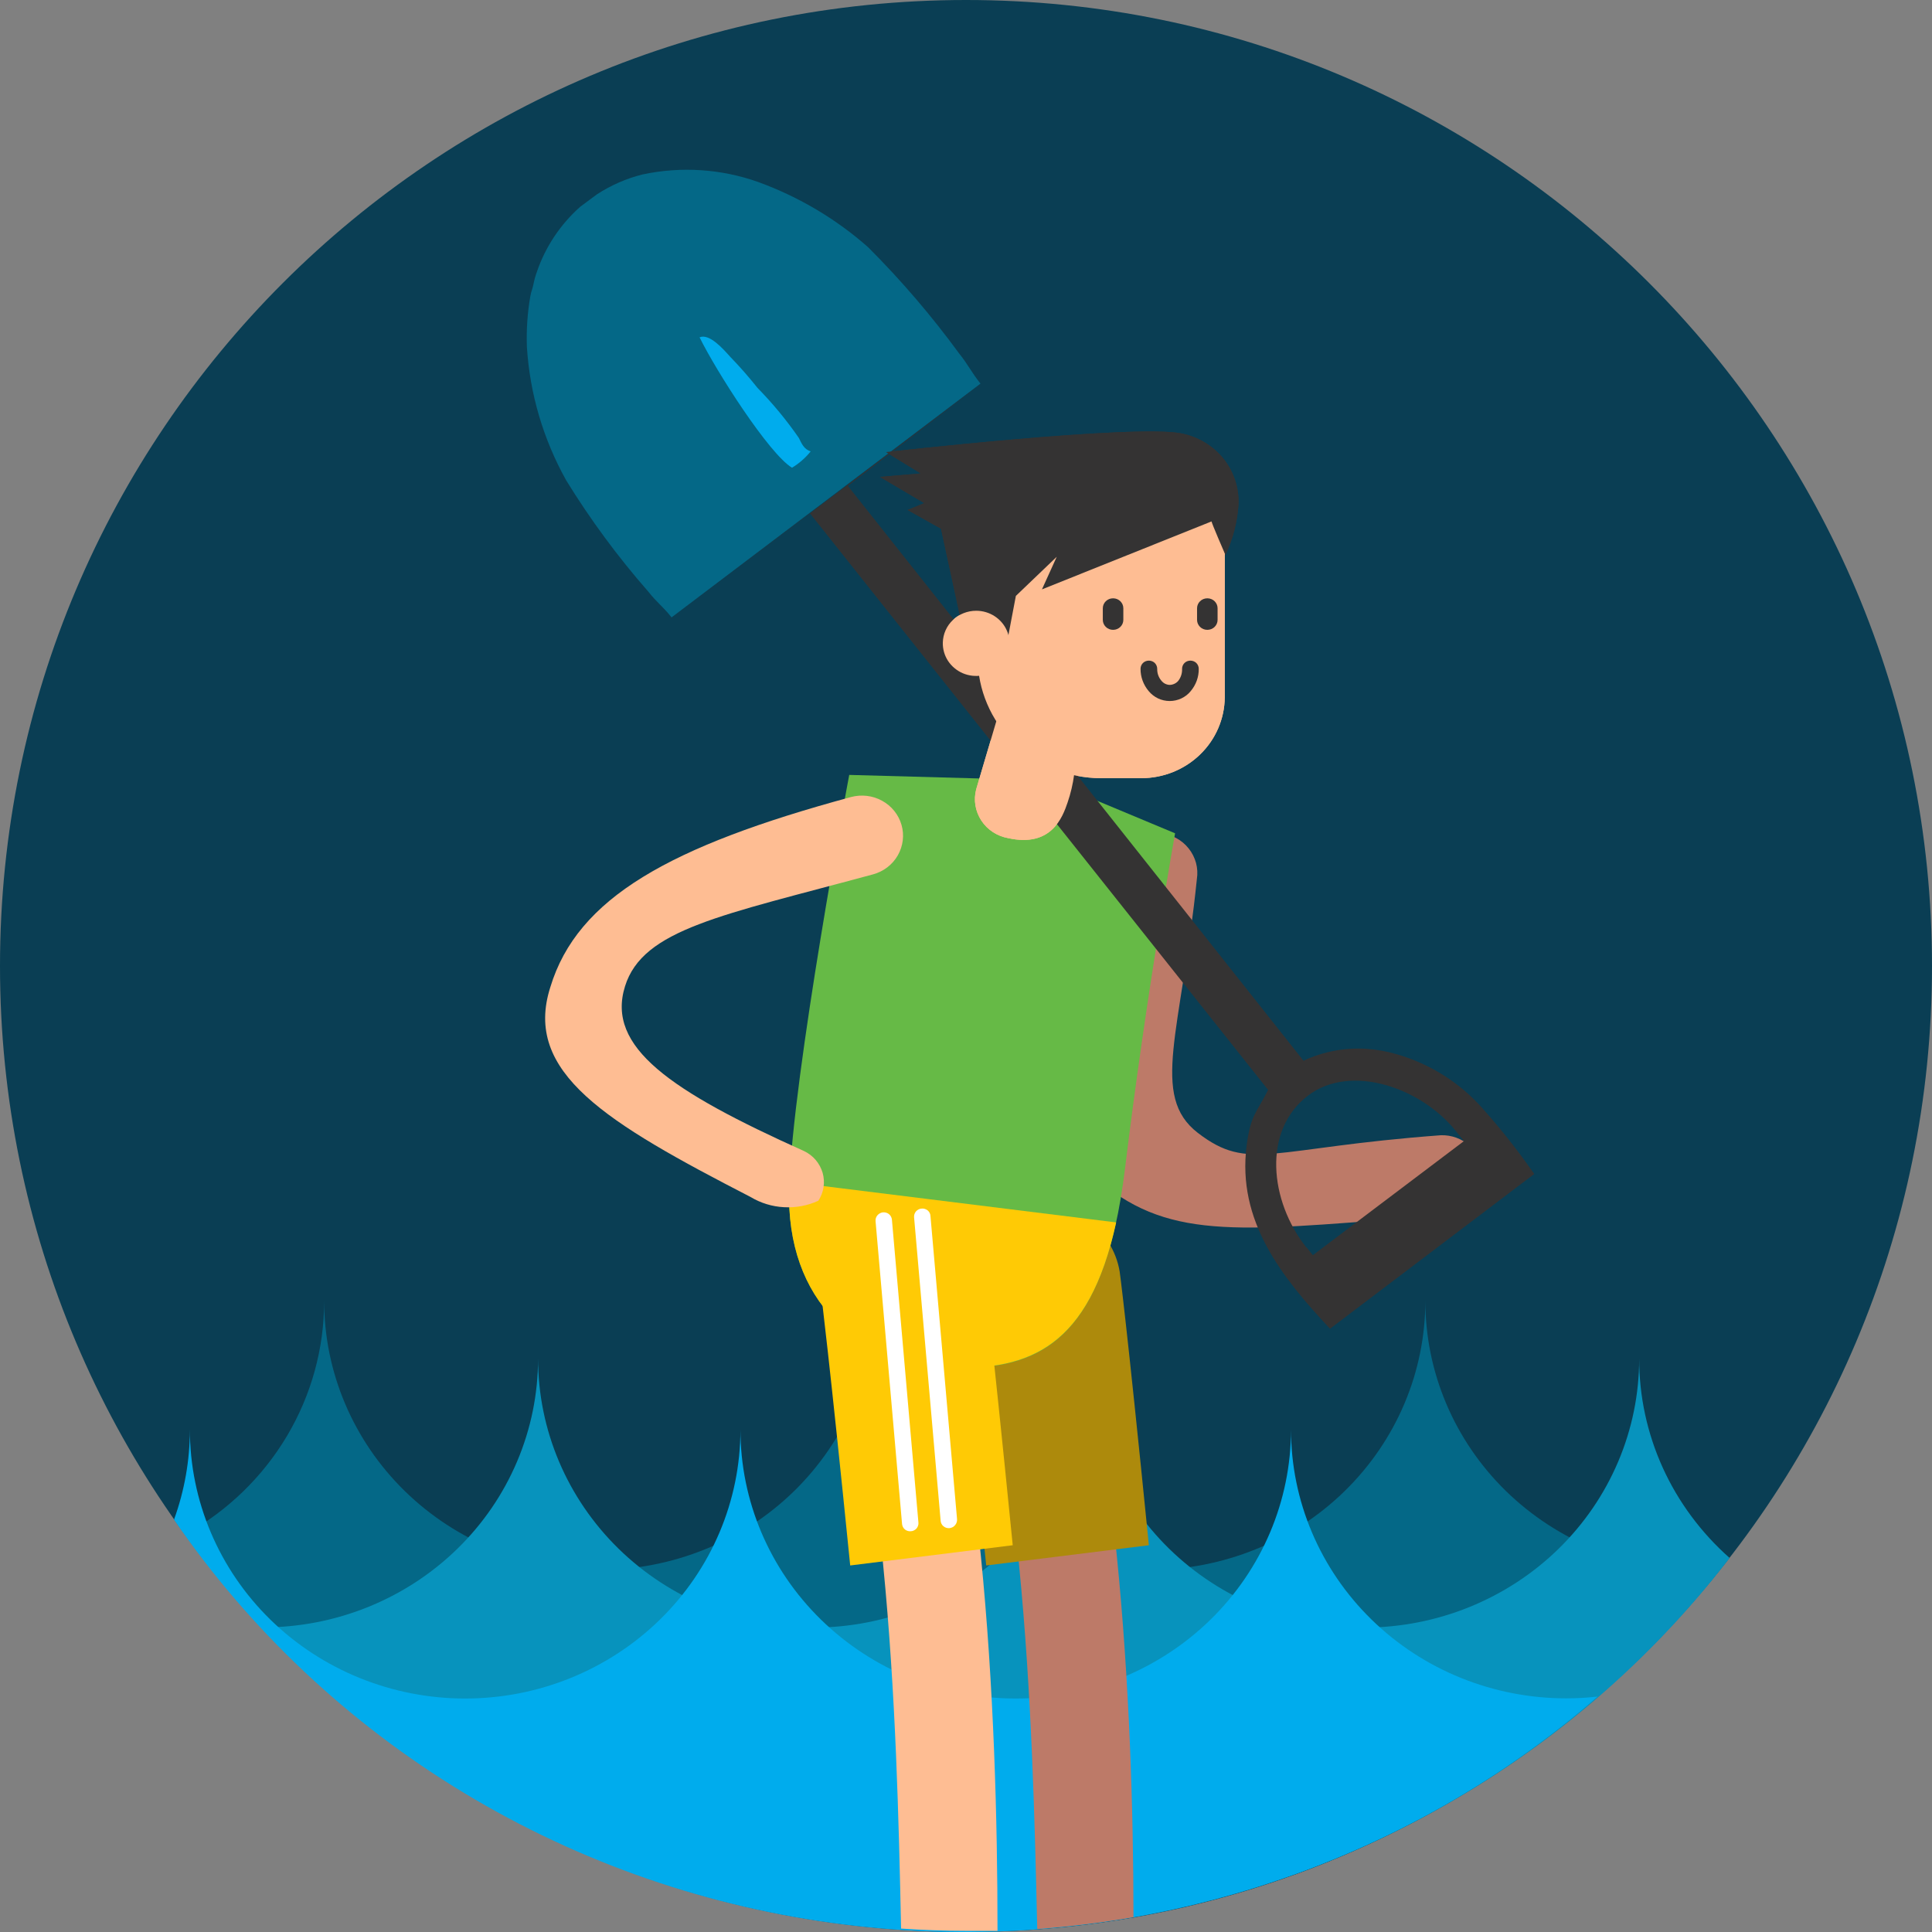 <svg width="32" height="32" viewBox="0 0 32 32" fill="none" xmlns="http://www.w3.org/2000/svg">
<rect x="0" y="0" width="32" height="32" fill="#808080" stroke="none"/>
<path d="M16 32C24.837 32 32 24.836 32 16C32 7.163 24.837 0 16 0C7.163 0 0 7.163 0 16C0 24.836 7.163 32 16 32Z" fill="#0A3E54"/>
<path fill-rule="evenodd" clip-rule="evenodd" d="M10.556 31.049H21.444C24.224 30.035 26.663 28.287 28.488 25.999C28.38 25.999 28.272 25.999 28.164 25.999C26.956 25.999 25.797 25.53 24.942 24.695C24.088 23.86 23.608 22.727 23.608 21.546C23.608 22.728 23.127 23.861 22.272 24.697C21.417 25.533 20.257 26.002 19.048 26.002C17.839 26.002 16.679 25.533 15.824 24.697C14.969 23.861 14.489 22.728 14.489 21.546C14.489 22.728 14.008 23.861 13.153 24.697C12.298 25.533 11.138 26.002 9.929 26.002C8.72 26.002 7.56 25.533 6.705 24.697C5.85 23.861 5.369 22.728 5.369 21.546C5.37 22.333 5.157 23.105 4.753 23.785C4.348 24.465 3.767 25.027 3.067 25.416C4.93 27.984 7.539 29.947 10.556 31.049Z" fill="#046887"/>
<path fill-rule="evenodd" clip-rule="evenodd" d="M15.511 31.991H16.489C18.86 31.915 21.183 31.319 23.288 30.248C25.392 29.178 27.224 27.659 28.648 25.805C28.176 25.387 27.798 24.878 27.54 24.309C27.282 23.74 27.149 23.125 27.15 22.502C27.15 23.684 26.67 24.817 25.815 25.653C24.96 26.488 23.8 26.958 22.591 26.958C21.381 26.958 20.221 26.488 19.366 25.653C18.511 24.817 18.031 23.684 18.031 22.502C18.031 23.684 17.551 24.817 16.695 25.653C15.84 26.488 14.681 26.958 13.471 26.958C12.262 26.958 11.102 26.488 10.247 25.653C9.392 24.817 8.912 23.684 8.912 22.502C8.912 23.087 8.794 23.666 8.565 24.206C8.336 24.747 8 25.238 7.577 25.651C7.154 26.064 6.652 26.392 6.099 26.616C5.546 26.84 4.953 26.955 4.355 26.955C5.776 28.481 7.495 29.712 9.411 30.577C11.327 31.442 13.401 31.923 15.511 31.991Z" fill="#0793BD"/>
<path fill-rule="evenodd" clip-rule="evenodd" d="M26.468 28.1C26.293 28.12 26.116 28.13 25.94 28.13C24.732 28.13 23.572 27.661 22.718 26.826C21.863 25.991 21.383 24.858 21.383 23.677C21.383 24.859 20.903 25.992 20.048 26.828C19.193 27.663 18.033 28.133 16.824 28.133C15.614 28.133 14.455 27.663 13.6 26.828C12.744 25.992 12.264 24.859 12.264 23.677C12.264 24.859 11.784 25.992 10.928 26.828C10.073 27.663 8.914 28.133 7.704 28.133C6.495 28.133 5.335 27.663 4.48 26.828C3.625 25.992 3.145 24.859 3.145 23.677C3.145 24.186 3.056 24.691 2.882 25.17C4.136 26.999 5.776 28.543 7.692 29.7C9.608 30.857 11.756 31.599 13.99 31.877C16.225 32.155 18.494 31.961 20.645 31.31C22.797 30.658 24.78 29.564 26.462 28.1H26.468Z" fill="#00ACED"/>
<path fill-rule="evenodd" clip-rule="evenodd" d="M18.473 14.431C18.477 14.341 18.5 14.253 18.541 14.171C18.581 14.091 18.638 14.018 18.707 13.959C18.777 13.9 18.858 13.856 18.946 13.829C19.034 13.801 19.127 13.792 19.218 13.8C19.31 13.809 19.399 13.836 19.48 13.88C19.561 13.923 19.632 13.982 19.688 14.053C19.745 14.124 19.786 14.206 19.81 14.293C19.833 14.38 19.838 14.471 19.824 14.56C19.565 17.093 19.042 18.149 19.841 18.765C20.689 19.416 21.046 19.011 23.867 18.803C24.042 18.798 24.211 18.86 24.34 18.974C24.47 19.088 24.549 19.247 24.563 19.417C24.576 19.587 24.521 19.755 24.411 19.887C24.301 20.019 24.142 20.105 23.969 20.126C20.805 20.358 19.529 20.585 18.335 19.664C17.091 18.708 18.161 17.455 18.473 14.431Z" fill="#BD7A68"/>
<path fill-rule="evenodd" clip-rule="evenodd" d="M16.398 21.409C16.379 21.302 16.382 21.193 16.408 21.088C16.434 20.983 16.481 20.884 16.547 20.797C16.613 20.71 16.697 20.637 16.792 20.583C16.888 20.529 16.994 20.494 17.104 20.481C17.214 20.468 17.325 20.478 17.432 20.508C17.538 20.539 17.636 20.59 17.722 20.659C17.807 20.728 17.877 20.814 17.927 20.91C17.977 21.006 18.007 21.112 18.014 21.22C18.014 21.22 18.114 21.903 18.498 25.77C18.705 27.83 18.774 29.963 18.774 31.754C18.247 31.846 17.714 31.911 17.18 31.951C17.138 30.158 17.091 28.079 16.879 25.924C16.492 22.046 16.401 21.409 16.398 21.409Z" fill="#BD7A68"/>
<path fill-rule="evenodd" clip-rule="evenodd" d="M15.851 21.409C15.816 21.065 15.919 20.722 16.138 20.452C16.357 20.181 16.675 20.005 17.026 19.959C17.375 19.914 17.73 20.004 18.013 20.209C18.297 20.415 18.488 20.72 18.545 21.06C18.545 21.06 18.645 21.754 19.029 25.594L16.335 25.929C15.986 22.543 15.851 21.409 15.851 21.409Z" fill="#AD8A0C"/>
<path fill-rule="evenodd" clip-rule="evenodd" d="M17.489 7.607H19.493C19.703 7.608 19.904 7.69 20.053 7.835C20.201 7.98 20.285 8.177 20.286 8.382V11.552C20.282 11.908 20.135 12.248 19.876 12.498C19.618 12.748 19.268 12.889 18.904 12.889H18.233C17.692 12.887 17.174 12.677 16.792 12.304C16.41 11.93 16.195 11.424 16.193 10.896V8.86C16.194 8.694 16.228 8.531 16.294 8.378C16.359 8.226 16.455 8.087 16.575 7.971C16.696 7.854 16.838 7.762 16.995 7.7C17.152 7.637 17.32 7.606 17.489 7.607Z" fill="#FEBD93"/>
<path fill-rule="evenodd" clip-rule="evenodd" d="M20.068 8.636L17.258 9.762L17.503 9.222L16.826 9.87L16.652 10.785L15.898 10.194L15.586 8.757L15.033 8.447L15.309 8.333L14.574 7.899L15.251 7.842L14.674 7.488C14.674 7.488 18.783 7.024 19.562 7.178C19.84 7.231 20.089 7.38 20.264 7.597C20.438 7.815 20.527 8.087 20.513 8.363C20.493 8.65 20.42 8.931 20.297 9.192C20.297 9.192 20.057 8.641 20.068 8.636Z" fill="#343333"/>
<path fill-rule="evenodd" clip-rule="evenodd" d="M16.169 10.116C16.279 10.116 16.386 10.148 16.477 10.208C16.568 10.268 16.639 10.353 16.68 10.452C16.722 10.552 16.732 10.661 16.709 10.766C16.687 10.871 16.633 10.967 16.554 11.042C16.476 11.117 16.376 11.168 16.268 11.187C16.16 11.206 16.048 11.194 15.947 11.151C15.847 11.108 15.761 11.036 15.702 10.946C15.643 10.855 15.613 10.749 15.616 10.642C15.62 10.501 15.679 10.367 15.783 10.269C15.886 10.171 16.024 10.116 16.169 10.116Z" fill="#FEBD93"/>
<path d="M18.437 9.91H18.435C18.342 9.91 18.266 9.984 18.266 10.075V10.267C18.266 10.358 18.342 10.432 18.435 10.432H18.437C18.53 10.432 18.606 10.358 18.606 10.267V10.075C18.606 9.984 18.53 9.91 18.437 9.91Z" fill="#343333"/>
<path d="M19.998 9.91H19.996C19.903 9.91 19.827 9.984 19.827 10.075V10.267C19.827 10.358 19.903 10.432 19.996 10.432H19.998C20.092 10.432 20.167 10.358 20.167 10.267V10.075C20.167 9.984 20.092 9.91 19.998 9.91Z" fill="#343333"/>
<path fill-rule="evenodd" clip-rule="evenodd" d="M19.579 11.077C19.579 11.041 19.593 11.007 19.619 10.981C19.645 10.956 19.68 10.942 19.717 10.942C19.753 10.942 19.789 10.956 19.815 10.981C19.84 11.007 19.855 11.041 19.855 11.077C19.857 11.212 19.81 11.342 19.722 11.447C19.681 11.498 19.628 11.539 19.567 11.568C19.507 11.596 19.441 11.611 19.374 11.611C19.307 11.611 19.241 11.596 19.181 11.568C19.121 11.539 19.068 11.498 19.026 11.447C18.938 11.343 18.89 11.212 18.891 11.077C18.891 11.041 18.905 11.007 18.931 10.981C18.957 10.956 18.992 10.942 19.029 10.942C19.065 10.942 19.101 10.956 19.127 10.981C19.152 11.007 19.167 11.041 19.167 11.077C19.165 11.149 19.189 11.219 19.236 11.274C19.253 11.295 19.274 11.313 19.298 11.325C19.323 11.337 19.35 11.344 19.377 11.344C19.404 11.343 19.431 11.336 19.455 11.324C19.48 11.312 19.501 11.295 19.518 11.274C19.561 11.217 19.582 11.148 19.579 11.077Z" fill="#343333"/>
<path fill-rule="evenodd" clip-rule="evenodd" d="M16.224 12.894L14.066 12.835C14.066 12.835 13.129 17.793 13.071 19.68C13.013 21.568 14.223 22.583 15.724 22.651C17.224 22.718 18.288 22.2 18.634 19.354C18.979 16.508 19.463 13.802 19.463 13.802L17.741 13.083L16.224 12.894Z" fill="#66BA46"/>
<path fill-rule="evenodd" clip-rule="evenodd" d="M16.506 11.933L16.169 13.072C16.146 13.16 16.141 13.251 16.156 13.341C16.171 13.43 16.204 13.515 16.254 13.591C16.304 13.668 16.37 13.733 16.447 13.783C16.524 13.833 16.611 13.867 16.702 13.883C17.41 14.037 17.597 13.545 17.683 13.291C17.734 13.142 17.77 12.988 17.791 12.832L16.506 11.933Z" fill="#FEBD93"/>
<path fill-rule="evenodd" clip-rule="evenodd" d="M13.071 19.68C13.013 21.571 14.223 22.583 15.724 22.651C17.05 22.699 18.037 22.308 18.487 20.247L13.074 19.575C13.074 19.605 13.071 19.643 13.071 19.68Z" fill="#FFCA05"/>
<path fill-rule="evenodd" clip-rule="evenodd" d="M14.146 21.409C14.127 21.302 14.13 21.193 14.156 21.088C14.182 20.983 14.229 20.884 14.295 20.797C14.361 20.71 14.445 20.637 14.54 20.583C14.636 20.529 14.742 20.494 14.852 20.481C14.962 20.468 15.073 20.478 15.18 20.508C15.286 20.539 15.384 20.59 15.47 20.659C15.555 20.728 15.625 20.814 15.675 20.91C15.725 21.006 15.755 21.112 15.762 21.22C15.762 21.22 15.862 21.903 16.246 25.77C16.462 27.93 16.522 30.147 16.522 31.981H16C15.638 31.981 15.282 31.967 14.925 31.943C14.886 30.15 14.839 28.068 14.627 25.91C14.24 22.046 14.146 21.409 14.146 21.409Z" fill="#FEBD93"/>
<path fill-rule="evenodd" clip-rule="evenodd" d="M13.598 21.409C13.563 21.065 13.666 20.722 13.886 20.452C14.105 20.181 14.423 20.005 14.773 19.959C15.123 19.914 15.477 20.004 15.761 20.209C16.045 20.415 16.235 20.72 16.293 21.06C16.293 21.06 16.392 21.754 16.774 25.594L14.082 25.929C13.742 22.543 13.598 21.409 13.598 21.409Z" fill="#FFCA05"/>
<path fill-rule="evenodd" clip-rule="evenodd" d="M15.212 25.219C15.214 25.236 15.212 25.254 15.206 25.27C15.201 25.287 15.192 25.302 15.181 25.316C15.169 25.329 15.155 25.34 15.139 25.348C15.123 25.356 15.106 25.361 15.088 25.362C15.07 25.364 15.052 25.362 15.035 25.357C15.018 25.352 15.002 25.344 14.989 25.333C14.975 25.322 14.964 25.308 14.956 25.293C14.948 25.277 14.943 25.261 14.941 25.243L14.502 20.226C14.499 20.191 14.51 20.155 14.534 20.128C14.557 20.101 14.59 20.084 14.626 20.08C14.644 20.079 14.662 20.081 14.679 20.086C14.696 20.091 14.712 20.1 14.725 20.111C14.739 20.122 14.75 20.136 14.758 20.152C14.767 20.167 14.771 20.184 14.773 20.202L15.212 25.219ZM15.851 25.154L15.411 20.137C15.41 20.119 15.405 20.103 15.397 20.087C15.389 20.072 15.377 20.058 15.364 20.047C15.35 20.036 15.334 20.028 15.317 20.023C15.3 20.018 15.282 20.016 15.265 20.018C15.247 20.019 15.229 20.024 15.214 20.032C15.198 20.04 15.184 20.051 15.172 20.064C15.16 20.078 15.152 20.093 15.146 20.11C15.141 20.126 15.139 20.144 15.14 20.161L15.58 25.189C15.581 25.207 15.586 25.224 15.594 25.239C15.602 25.255 15.613 25.268 15.627 25.28C15.641 25.291 15.656 25.3 15.673 25.305C15.69 25.31 15.708 25.312 15.726 25.311C15.745 25.309 15.763 25.303 15.78 25.294C15.796 25.285 15.811 25.273 15.822 25.258C15.834 25.244 15.842 25.227 15.847 25.209C15.852 25.191 15.853 25.172 15.851 25.154Z" fill="white"/>
<path fill-rule="evenodd" clip-rule="evenodd" d="M14.093 13.202C14.267 13.155 14.453 13.176 14.61 13.263C14.768 13.349 14.883 13.493 14.932 13.663C14.981 13.832 14.958 14.014 14.87 14.168C14.782 14.322 14.634 14.435 14.461 14.482C11.952 15.163 10.647 15.387 10.352 16.337C10.037 17.345 11.106 18.071 13.317 19.065C13.391 19.1 13.457 19.15 13.51 19.212C13.563 19.274 13.602 19.347 13.625 19.424C13.647 19.502 13.653 19.584 13.64 19.664C13.628 19.744 13.599 19.82 13.554 19.888C13.377 19.97 13.181 20.006 12.985 19.995C12.79 19.985 12.6 19.927 12.432 19.826C10.039 18.592 8.66 17.766 9.116 16.348C9.564 14.871 11.095 14.015 14.093 13.202Z" fill="#FEBD93"/>
<path fill-rule="evenodd" clip-rule="evenodd" d="M9.887 3.219L9.611 3.424C9.28 3.718 9.033 4.09 8.892 4.504C8.867 4.573 8.848 4.643 8.834 4.715C8.815 4.804 8.801 4.815 8.785 4.901C8.736 5.179 8.717 5.462 8.727 5.744C8.775 6.52 8.998 7.276 9.379 7.958C9.778 8.606 10.232 9.222 10.736 9.797C10.89 9.991 10.976 10.04 11.123 10.226L16.24 6.354C16.091 6.168 16.036 6.041 15.886 5.854C15.431 5.232 14.928 4.644 14.38 4.096C13.85 3.627 13.233 3.261 12.562 3.016C11.948 2.797 11.283 2.753 10.644 2.889C10.375 2.956 10.119 3.068 9.887 3.219Z" fill="#046887"/>
<path fill-rule="evenodd" clip-rule="evenodd" d="M11.587 5.587C11.863 6.149 12.736 7.515 13.118 7.747C13.236 7.676 13.341 7.584 13.427 7.477C13.311 7.437 13.278 7.345 13.231 7.253C13.027 6.958 12.798 6.681 12.546 6.424C12.404 6.245 12.253 6.073 12.093 5.908C11.971 5.771 11.747 5.52 11.587 5.587Z" fill="#00ACED"/>
<path fill-rule="evenodd" clip-rule="evenodd" d="M21.637 20.655L21.745 20.79L24.248 18.9L24.119 18.741C23.549 18.02 22.38 17.607 21.668 18.144C20.905 18.722 21.029 19.894 21.637 20.661V20.655ZM11.136 10.226L16.254 6.354L14.043 8.047L21.59 17.569C21.915 17.417 22.273 17.349 22.632 17.372C22.804 17.383 22.975 17.414 23.14 17.463C23.693 17.624 24.186 17.937 24.561 18.365C24.867 18.708 25.151 19.069 25.412 19.445L22.029 22.008C21.225 21.149 20.488 20.221 20.648 18.976C20.714 18.462 20.811 18.436 21.004 18.052L13.416 8.504L11.136 10.226Z" fill="#343333"/>
<path fill-rule="evenodd" clip-rule="evenodd" d="M17.489 7.607H19.493C19.703 7.608 19.904 7.69 20.053 7.835C20.201 7.98 20.285 8.177 20.286 8.382V11.552C20.282 11.908 20.135 12.248 19.876 12.498C19.618 12.748 19.268 12.889 18.904 12.889H18.233C17.692 12.887 17.174 12.677 16.792 12.304C16.41 11.93 16.195 11.424 16.193 10.896V8.86C16.194 8.694 16.228 8.531 16.294 8.378C16.359 8.226 16.455 8.087 16.575 7.971C16.696 7.854 16.838 7.762 16.995 7.7C17.152 7.637 17.32 7.606 17.489 7.607Z" fill="#FEBD93"/>
<path fill-rule="evenodd" clip-rule="evenodd" d="M20.068 8.636L17.258 9.762L17.503 9.222L16.826 9.87L16.652 10.785L15.898 10.194L15.586 8.757L15.033 8.447L15.309 8.333L14.574 7.899L15.251 7.842L14.674 7.488C14.674 7.488 18.783 7.024 19.562 7.178C19.84 7.231 20.089 7.38 20.264 7.597C20.438 7.815 20.527 8.087 20.513 8.363C20.493 8.65 20.42 8.931 20.297 9.192C20.297 9.192 20.057 8.641 20.068 8.636Z" fill="#343333"/>
<path fill-rule="evenodd" clip-rule="evenodd" d="M16.169 10.116C16.279 10.116 16.386 10.148 16.477 10.208C16.568 10.268 16.639 10.353 16.68 10.452C16.722 10.552 16.732 10.661 16.709 10.766C16.687 10.871 16.633 10.967 16.554 11.042C16.476 11.117 16.376 11.168 16.268 11.187C16.16 11.206 16.048 11.194 15.947 11.151C15.847 11.108 15.761 11.036 15.702 10.946C15.643 10.855 15.613 10.749 15.616 10.642C15.62 10.501 15.679 10.367 15.783 10.269C15.886 10.171 16.024 10.116 16.169 10.116Z" fill="#FEBD93"/>
<path d="M18.437 9.91H18.435C18.342 9.91 18.266 9.984 18.266 10.075V10.267C18.266 10.358 18.342 10.432 18.435 10.432H18.437C18.53 10.432 18.606 10.358 18.606 10.267V10.075C18.606 9.984 18.53 9.91 18.437 9.91Z" fill="#343333"/>
<path d="M19.998 9.91H19.996C19.903 9.91 19.827 9.984 19.827 10.075V10.267C19.827 10.358 19.903 10.432 19.996 10.432H19.998C20.092 10.432 20.167 10.358 20.167 10.267V10.075C20.167 9.984 20.092 9.91 19.998 9.91Z" fill="#343333"/>
<path fill-rule="evenodd" clip-rule="evenodd" d="M19.579 11.077C19.579 11.041 19.593 11.007 19.619 10.981C19.645 10.956 19.68 10.942 19.717 10.942C19.753 10.942 19.789 10.956 19.815 10.981C19.84 11.007 19.855 11.041 19.855 11.077C19.857 11.212 19.81 11.342 19.722 11.447C19.681 11.498 19.628 11.539 19.567 11.568C19.507 11.596 19.441 11.611 19.374 11.611C19.307 11.611 19.241 11.596 19.181 11.568C19.121 11.539 19.068 11.498 19.026 11.447C18.938 11.343 18.89 11.212 18.891 11.077C18.891 11.041 18.905 11.007 18.931 10.981C18.957 10.956 18.992 10.942 19.029 10.942C19.065 10.942 19.101 10.956 19.127 10.981C19.152 11.007 19.167 11.041 19.167 11.077C19.165 11.149 19.189 11.219 19.236 11.274C19.253 11.295 19.274 11.313 19.298 11.325C19.323 11.337 19.35 11.344 19.377 11.344C19.404 11.343 19.431 11.336 19.455 11.324C19.48 11.312 19.501 11.295 19.518 11.274C19.561 11.217 19.582 11.148 19.579 11.077Z" fill="#343333"/>
<path fill-rule="evenodd" clip-rule="evenodd" d="M16.506 11.933L16.169 13.072C16.146 13.16 16.141 13.251 16.156 13.341C16.171 13.43 16.204 13.515 16.254 13.591C16.304 13.668 16.37 13.733 16.447 13.783C16.524 13.833 16.611 13.867 16.702 13.883C17.41 14.037 17.597 13.545 17.683 13.291C17.734 13.142 17.77 12.988 17.791 12.832L16.506 11.933Z" fill="#FEBD93"/>
</svg>
